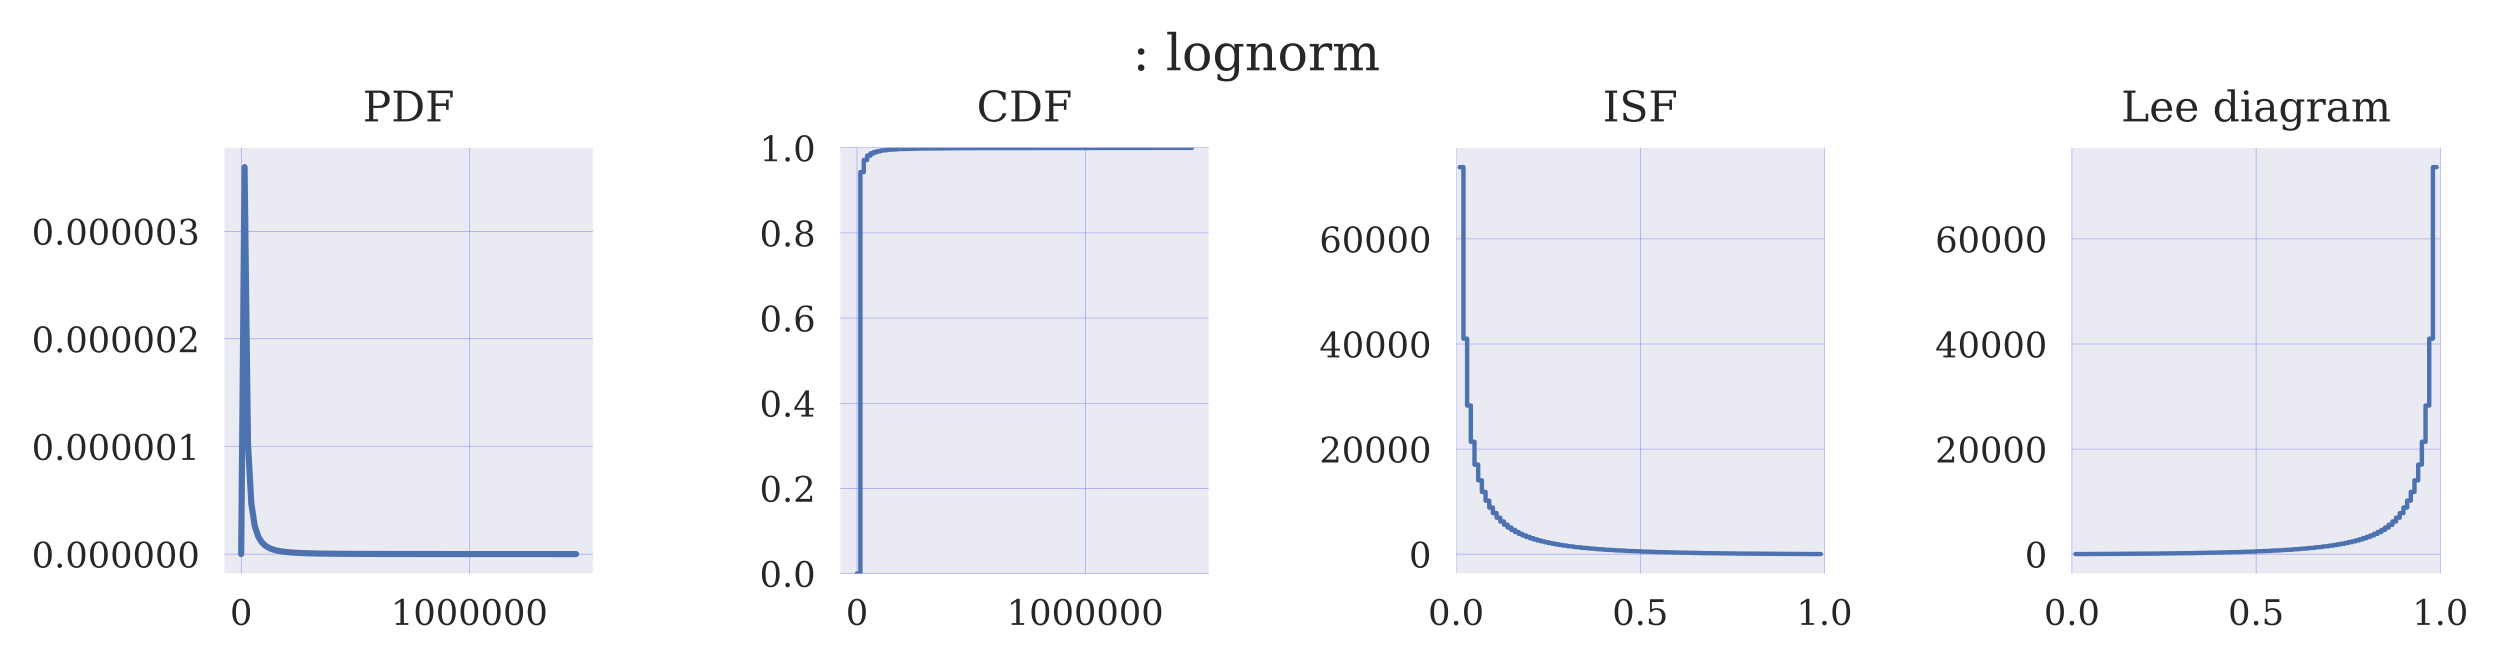 <?xml version="1.0" encoding="utf-8" standalone="no"?>
<!DOCTYPE svg PUBLIC "-//W3C//DTD SVG 1.1//EN"
  "http://www.w3.org/Graphics/SVG/1.1/DTD/svg11.dtd">
<!-- Created with matplotlib (http://matplotlib.org/) -->
<svg height="150.774pt" version="1.1" viewBox="0 0 567.76 150.774" width="567.76pt" xmlns="http://www.w3.org/2000/svg" xmlns:xlink="http://www.w3.org/1999/xlink">
 <defs>
  <style type="text/css">
*{stroke-linecap:butt;stroke-linejoin:round;}
  </style>
 </defs>
 <g id="figure_1">
  <g id="patch_1">
   <path d="M 0 150.774 
L 567.76 150.774 
L 567.76 -0 
L 0 -0 
z
" style="fill:#ffffff;"/>
  </g>
  <g id="axes_1">
   <g id="patch_2">
    <path d="M 50.972 130.232 
L 134.635 130.232 
L 134.635 33.568 
L 50.972 33.568 
z
" style="fill:#eaeaf2;"/>
   </g>
   <g id="matplotlib.axis_1">
    <g id="xtick_1">
     <g id="line2d_1">
      <path clip-path="url(#p271e3c17fa)" d="M 54.775 130.232 
L 54.775 33.568 
" style="fill:none;opacity:0.5;stroke:#0000ff;stroke-linecap:round;stroke-width:0.1;"/>
     </g>
     <g id="line2d_2"/>
     <g id="text_1">
      <!-- 0 -->
      <defs>
       <path d="M 31.781 3.422 
Q 39.266 3.422 42.969 11.625 
Q 46.688 19.828 46.688 36.375 
Q 46.688 52.984 42.969 61.188 
Q 39.266 69.391 31.781 69.391 
Q 24.312 69.391 20.594 61.188 
Q 16.891 52.984 16.891 36.375 
Q 16.891 19.828 20.594 11.625 
Q 24.312 3.422 31.781 3.422 
z
M 31.781 -1.422 
Q 19.922 -1.422 13.25 8.531 
Q 6.594 18.5 6.594 36.375 
Q 6.594 54.297 13.25 64.25 
Q 19.922 74.219 31.781 74.219 
Q 43.703 74.219 50.344 64.25 
Q 56.984 54.297 56.984 36.375 
Q 56.984 18.5 50.344 8.531 
Q 43.703 -1.422 31.781 -1.422 
z
" id="DejaVuSerif-30"/>
      </defs>
      <g style="fill:#262626;" transform="translate(52.23 141.911)scale(0.08 -0.08)">
       <use xlink:href="#DejaVuSerif-30"/>
      </g>
     </g>
    </g>
    <g id="xtick_2">
     <g id="line2d_3">
      <path clip-path="url(#p271e3c17fa)" d="M 106.599 130.232 
L 106.599 33.568 
" style="fill:none;opacity:0.5;stroke:#0000ff;stroke-linecap:round;stroke-width:0.1;"/>
     </g>
     <g id="line2d_4"/>
     <g id="text_2">
      <!-- 1000000 -->
      <defs>
       <path d="M 14.203 0 
L 14.203 5.172 
L 26.906 5.172 
L 26.906 65.828 
L 12.203 56.297 
L 12.203 62.703 
L 29.984 74.219 
L 36.719 74.219 
L 36.719 5.172 
L 49.422 5.172 
L 49.422 0 
z
" id="DejaVuSerif-31"/>
      </defs>
      <g style="fill:#262626;" transform="translate(88.784 141.911)scale(0.08 -0.08)">
       <use xlink:href="#DejaVuSerif-31"/>
       <use x="63.623" xlink:href="#DejaVuSerif-30"/>
       <use x="127.246" xlink:href="#DejaVuSerif-30"/>
       <use x="190.869" xlink:href="#DejaVuSerif-30"/>
       <use x="254.492" xlink:href="#DejaVuSerif-30"/>
       <use x="318.115" xlink:href="#DejaVuSerif-30"/>
       <use x="381.738" xlink:href="#DejaVuSerif-30"/>
      </g>
     </g>
    </g>
   </g>
   <g id="matplotlib.axis_2">
    <g id="ytick_1">
     <g id="line2d_5">
      <path clip-path="url(#p271e3c17fa)" d="M 50.972 125.838 
L 134.635 125.838 
" style="fill:none;opacity:0.5;stroke:#0000ff;stroke-linecap:round;stroke-width:0.1;"/>
     </g>
     <g id="line2d_6"/>
     <g id="text_3">
      <!-- 0.000000 -->
      <defs>
       <path d="M 9.422 5.078 
Q 9.422 7.812 11.281 9.719 
Q 13.141 11.625 15.922 11.625 
Q 18.609 11.625 20.5 9.719 
Q 22.406 7.812 22.406 5.078 
Q 22.406 2.391 20.5 0.484 
Q 18.609 -1.422 15.922 -1.422 
Q 13.141 -1.422 11.281 0.453 
Q 9.422 2.344 9.422 5.078 
z
" id="DejaVuSerif-2e"/>
      </defs>
      <g style="fill:#262626;" transform="translate(7.2 128.878)scale(0.08 -0.08)">
       <use xlink:href="#DejaVuSerif-30"/>
       <use x="63.623" xlink:href="#DejaVuSerif-2e"/>
       <use x="95.41" xlink:href="#DejaVuSerif-30"/>
       <use x="159.033" xlink:href="#DejaVuSerif-30"/>
       <use x="222.656" xlink:href="#DejaVuSerif-30"/>
       <use x="286.279" xlink:href="#DejaVuSerif-30"/>
       <use x="349.902" xlink:href="#DejaVuSerif-30"/>
       <use x="413.525" xlink:href="#DejaVuSerif-30"/>
      </g>
     </g>
    </g>
    <g id="ytick_2">
     <g id="line2d_7">
      <path clip-path="url(#p271e3c17fa)" d="M 50.972 101.396 
L 134.635 101.396 
" style="fill:none;opacity:0.5;stroke:#0000ff;stroke-linecap:round;stroke-width:0.1;"/>
     </g>
     <g id="line2d_8"/>
     <g id="text_4">
      <!-- 0.000001 -->
      <g style="fill:#262626;" transform="translate(7.2 104.435)scale(0.08 -0.08)">
       <use xlink:href="#DejaVuSerif-30"/>
       <use x="63.623" xlink:href="#DejaVuSerif-2e"/>
       <use x="95.41" xlink:href="#DejaVuSerif-30"/>
       <use x="159.033" xlink:href="#DejaVuSerif-30"/>
       <use x="222.656" xlink:href="#DejaVuSerif-30"/>
       <use x="286.279" xlink:href="#DejaVuSerif-30"/>
       <use x="349.902" xlink:href="#DejaVuSerif-30"/>
       <use x="413.525" xlink:href="#DejaVuSerif-31"/>
      </g>
     </g>
    </g>
    <g id="ytick_3">
     <g id="line2d_9">
      <path clip-path="url(#p271e3c17fa)" d="M 50.972 76.954 
L 134.635 76.954 
" style="fill:none;opacity:0.5;stroke:#0000ff;stroke-linecap:round;stroke-width:0.1;"/>
     </g>
     <g id="line2d_10"/>
     <g id="text_5">
      <!-- 0.000002 -->
      <defs>
       <path d="M 12.797 55.516 
L 7.328 55.516 
L 7.328 68.5 
Q 12.547 71.297 17.844 72.75 
Q 23.141 74.219 28.219 74.219 
Q 39.594 74.219 46.188 68.703 
Q 52.781 63.188 52.781 53.719 
Q 52.781 43.016 37.844 28.125 
Q 36.672 27 36.078 26.422 
L 17.672 8.016 
L 48.094 8.016 
L 48.094 17 
L 53.812 17 
L 53.812 0 
L 6.781 0 
L 6.781 5.328 
L 28.906 27.391 
Q 36.234 34.719 39.359 40.844 
Q 42.484 46.969 42.484 53.719 
Q 42.484 61.078 38.641 65.234 
Q 34.812 69.391 28.078 69.391 
Q 21.094 69.391 17.281 65.922 
Q 13.484 62.453 12.797 55.516 
z
" id="DejaVuSerif-32"/>
      </defs>
      <g style="fill:#262626;" transform="translate(7.2 79.993)scale(0.08 -0.08)">
       <use xlink:href="#DejaVuSerif-30"/>
       <use x="63.623" xlink:href="#DejaVuSerif-2e"/>
       <use x="95.41" xlink:href="#DejaVuSerif-30"/>
       <use x="159.033" xlink:href="#DejaVuSerif-30"/>
       <use x="222.656" xlink:href="#DejaVuSerif-30"/>
       <use x="286.279" xlink:href="#DejaVuSerif-30"/>
       <use x="349.902" xlink:href="#DejaVuSerif-30"/>
       <use x="413.525" xlink:href="#DejaVuSerif-32"/>
      </g>
     </g>
    </g>
    <g id="ytick_4">
     <g id="line2d_11">
      <path clip-path="url(#p271e3c17fa)" d="M 50.972 52.512 
L 134.635 52.512 
" style="fill:none;opacity:0.5;stroke:#0000ff;stroke-linecap:round;stroke-width:0.1;"/>
     </g>
     <g id="line2d_12"/>
     <g id="text_6">
      <!-- 0.000003 -->
      <defs>
       <path d="M 9.719 69.828 
Q 15.438 71.969 20.672 73.094 
Q 25.922 74.219 30.516 74.219 
Q 41.219 74.219 47.219 69.594 
Q 53.219 64.984 53.219 56.781 
Q 53.219 50.203 49.062 45.781 
Q 44.922 41.359 37.312 39.797 
Q 46.297 38.531 51.25 33.281 
Q 56.203 28.031 56.203 19.672 
Q 56.203 9.469 49.344 4.016 
Q 42.484 -1.422 29.594 -1.422 
Q 23.875 -1.422 18.422 -0.188 
Q 12.984 1.031 7.625 3.516 
L 7.625 17.672 
L 13.094 17.672 
Q 13.578 10.641 17.828 7.031 
Q 22.078 3.422 29.781 3.422 
Q 37.25 3.422 41.578 7.734 
Q 45.906 12.062 45.906 19.578 
Q 45.906 28.172 41.453 32.594 
Q 37.016 37.016 28.422 37.016 
L 23.781 37.016 
L 23.781 42 
L 26.219 42 
Q 34.766 42 39.031 45.531 
Q 43.312 49.078 43.312 56.203 
Q 43.312 62.594 39.797 65.984 
Q 36.281 69.391 29.688 69.391 
Q 23.094 69.391 19.453 66.266 
Q 15.828 63.141 15.188 56.984 
L 9.719 56.984 
z
" id="DejaVuSerif-33"/>
      </defs>
      <g style="fill:#262626;" transform="translate(7.2 55.551)scale(0.08 -0.08)">
       <use xlink:href="#DejaVuSerif-30"/>
       <use x="63.623" xlink:href="#DejaVuSerif-2e"/>
       <use x="95.41" xlink:href="#DejaVuSerif-30"/>
       <use x="159.033" xlink:href="#DejaVuSerif-30"/>
       <use x="222.656" xlink:href="#DejaVuSerif-30"/>
       <use x="286.279" xlink:href="#DejaVuSerif-30"/>
       <use x="349.902" xlink:href="#DejaVuSerif-30"/>
       <use x="413.525" xlink:href="#DejaVuSerif-33"/>
      </g>
     </g>
    </g>
   </g>
   <g id="line2d_13">
    <path clip-path="url(#p271e3c17fa)" d="M 54.775 125.838 
L 55.544 37.962 
L 56.312 100.787 
L 57.08 114.382 
L 57.848 119.403 
L 58.617 121.774 
L 59.385 123.069 
L 60.153 123.847 
L 60.921 124.348 
L 61.69 124.688 
L 62.458 124.928 
L 63.226 125.104 
L 63.994 125.235 
L 64.763 125.336 
L 65.531 125.414 
L 66.299 125.477 
L 67.067 125.527 
L 67.836 125.569 
L 68.604 125.603 
L 69.372 125.631 
L 70.14 125.655 
L 70.909 125.675 
L 71.677 125.692 
L 72.445 125.707 
L 73.213 125.72 
L 73.982 125.731 
L 74.75 125.741 
L 75.518 125.749 
L 76.286 125.757 
L 77.055 125.764 
L 77.823 125.77 
L 78.591 125.775 
L 79.359 125.78 
L 80.128 125.784 
L 80.896 125.788 
L 81.664 125.791 
L 82.432 125.795 
L 83.2 125.798 
L 83.969 125.8 
L 84.737 125.803 
L 85.505 125.805 
L 86.273 125.807 
L 87.042 125.809 
L 87.81 125.81 
L 88.578 125.812 
L 89.346 125.813 
L 90.115 125.815 
L 90.883 125.816 
L 91.651 125.817 
L 92.419 125.818 
L 93.188 125.819 
L 93.956 125.82 
L 94.724 125.821 
L 95.492 125.822 
L 96.261 125.823 
L 97.029 125.823 
L 97.797 125.824 
L 98.565 125.825 
L 99.334 125.825 
L 100.102 125.826 
L 100.87 125.826 
L 101.638 125.827 
L 102.407 125.827 
L 103.175 125.828 
L 103.943 125.828 
L 104.711 125.829 
L 105.48 125.829 
L 106.248 125.829 
L 107.016 125.83 
L 107.784 125.83 
L 108.553 125.83 
L 109.321 125.831 
L 110.089 125.831 
L 110.857 125.831 
L 111.626 125.831 
L 112.394 125.832 
L 113.162 125.832 
L 113.93 125.832 
L 114.699 125.832 
L 115.467 125.833 
L 116.235 125.833 
L 117.003 125.833 
L 117.772 125.833 
L 118.54 125.833 
L 119.308 125.833 
L 120.076 125.834 
L 120.845 125.834 
L 121.613 125.834 
L 122.381 125.834 
L 123.149 125.834 
L 123.918 125.834 
L 124.686 125.834 
L 125.454 125.834 
L 126.222 125.835 
L 126.991 125.835 
L 127.759 125.835 
L 128.527 125.835 
L 129.295 125.835 
L 130.064 125.835 
L 130.832 125.835 
" style="fill:none;stroke:#4c72b0;stroke-linecap:round;stroke-width:1.4;"/>
   </g>
   <g id="patch_3">
    <path d="M 50.972 130.232 
L 50.972 33.568 
" style="fill:none;"/>
   </g>
   <g id="patch_4">
    <path d="M 134.635 130.232 
L 134.635 33.568 
" style="fill:none;"/>
   </g>
   <g id="patch_5">
    <path d="M 50.972 130.232 
L 134.635 130.232 
" style="fill:none;"/>
   </g>
   <g id="patch_6">
    <path d="M 50.972 33.568 
L 134.635 33.568 
" style="fill:none;"/>
   </g>
   <g id="text_7">
    <!-- PDF -->
    <defs>
     <path d="M 24.703 37.109 
L 37.594 37.109 
Q 44.875 37.109 48.672 41.031 
Q 52.484 44.969 52.484 52.391 
Q 52.484 59.859 48.672 63.766 
Q 44.875 67.672 37.594 67.672 
L 24.703 67.672 
z
M 5.516 0 
L 5.516 5.172 
L 14.797 5.172 
L 14.797 67.672 
L 5.516 67.672 
L 5.516 72.906 
L 39.984 72.906 
Q 50.922 72.906 57.312 67.359 
Q 63.719 61.812 63.719 52.391 
Q 63.719 43.016 57.312 37.453 
Q 50.922 31.891 39.984 31.891 
L 24.703 31.891 
L 24.703 5.172 
L 35.984 5.172 
L 35.984 0 
z
" id="DejaVuSerif-50"/>
     <path d="M 24.703 5.172 
L 33.797 5.172 
Q 48 5.172 55.594 13.281 
Q 63.188 21.391 63.188 36.531 
Q 63.188 51.656 55.609 59.656 
Q 48.047 67.672 33.797 67.672 
L 24.703 67.672 
z
M 5.516 0 
L 5.516 5.172 
L 14.797 5.172 
L 14.797 67.672 
L 5.516 67.672 
L 5.516 72.906 
L 34.516 72.906 
Q 53.375 72.906 63.891 63.281 
Q 74.422 53.656 74.422 36.531 
Q 74.422 19.344 63.875 9.672 
Q 53.328 0 34.516 0 
z
" id="DejaVuSerif-44"/>
     <path d="M 5.516 0 
L 5.516 5.172 
L 14.797 5.172 
L 14.797 67.672 
L 5.516 67.672 
L 5.516 72.906 
L 65.188 72.906 
L 65.188 56.688 
L 59.188 56.688 
L 59.188 66.891 
L 24.703 66.891 
L 24.703 42.484 
L 49.609 42.484 
L 49.609 51.609 
L 55.609 51.609 
L 55.609 27.391 
L 49.609 27.391 
L 49.609 36.531 
L 24.703 36.531 
L 24.703 5.172 
L 36.375 5.172 
L 36.375 0 
z
" id="DejaVuSerif-46"/>
    </defs>
    <g style="fill:#262626;" transform="translate(82.395 27.568)scale(0.096 -0.096)">
     <use xlink:href="#DejaVuSerif-50"/>
     <use x="67.285" xlink:href="#DejaVuSerif-44"/>
     <use x="147.461" xlink:href="#DejaVuSerif-46"/>
    </g>
   </g>
  </g>
  <g id="axes_2">
   <g id="patch_7">
    <path d="M 190.827 130.232 
L 274.489 130.232 
L 274.489 33.568 
L 190.827 33.568 
z
" style="fill:#eaeaf2;"/>
   </g>
   <g id="matplotlib.axis_3">
    <g id="xtick_3">
     <g id="line2d_14">
      <path clip-path="url(#p912b2809c1)" d="M 194.63 130.232 
L 194.63 33.568 
" style="fill:none;opacity:0.5;stroke:#0000ff;stroke-linecap:round;stroke-width:0.1;"/>
     </g>
     <g id="line2d_15"/>
     <g id="text_8">
      <!-- 0 -->
      <g style="fill:#262626;" transform="translate(192.085 141.911)scale(0.08 -0.08)">
       <use xlink:href="#DejaVuSerif-30"/>
      </g>
     </g>
    </g>
    <g id="xtick_4">
     <g id="line2d_16">
      <path clip-path="url(#p912b2809c1)" d="M 246.454 130.232 
L 246.454 33.568 
" style="fill:none;opacity:0.5;stroke:#0000ff;stroke-linecap:round;stroke-width:0.1;"/>
     </g>
     <g id="line2d_17"/>
     <g id="text_9">
      <!-- 1000000 -->
      <g style="fill:#262626;" transform="translate(228.639 141.911)scale(0.08 -0.08)">
       <use xlink:href="#DejaVuSerif-31"/>
       <use x="63.623" xlink:href="#DejaVuSerif-30"/>
       <use x="127.246" xlink:href="#DejaVuSerif-30"/>
       <use x="190.869" xlink:href="#DejaVuSerif-30"/>
       <use x="254.492" xlink:href="#DejaVuSerif-30"/>
       <use x="318.115" xlink:href="#DejaVuSerif-30"/>
       <use x="381.738" xlink:href="#DejaVuSerif-30"/>
      </g>
     </g>
    </g>
   </g>
   <g id="matplotlib.axis_4">
    <g id="ytick_5">
     <g id="line2d_18">
      <path clip-path="url(#p912b2809c1)" d="M 190.827 130.232 
L 274.489 130.232 
" style="fill:none;opacity:0.5;stroke:#0000ff;stroke-linecap:round;stroke-width:0.1;"/>
     </g>
     <g id="line2d_19"/>
     <g id="text_10">
      <!-- 0.0 -->
      <g style="fill:#262626;" transform="translate(172.505 133.271)scale(0.08 -0.08)">
       <use xlink:href="#DejaVuSerif-30"/>
       <use x="63.623" xlink:href="#DejaVuSerif-2e"/>
       <use x="95.41" xlink:href="#DejaVuSerif-30"/>
      </g>
     </g>
    </g>
    <g id="ytick_6">
     <g id="line2d_20">
      <path clip-path="url(#p912b2809c1)" d="M 190.827 110.899 
L 274.489 110.899 
" style="fill:none;opacity:0.5;stroke:#0000ff;stroke-linecap:round;stroke-width:0.1;"/>
     </g>
     <g id="line2d_21"/>
     <g id="text_11">
      <!-- 0.2 -->
      <g style="fill:#262626;" transform="translate(172.505 113.939)scale(0.08 -0.08)">
       <use xlink:href="#DejaVuSerif-30"/>
       <use x="63.623" xlink:href="#DejaVuSerif-2e"/>
       <use x="95.41" xlink:href="#DejaVuSerif-32"/>
      </g>
     </g>
    </g>
    <g id="ytick_7">
     <g id="line2d_22">
      <path clip-path="url(#p912b2809c1)" d="M 190.827 91.566 
L 274.489 91.566 
" style="fill:none;opacity:0.5;stroke:#0000ff;stroke-linecap:round;stroke-width:0.1;"/>
     </g>
     <g id="line2d_23"/>
     <g id="text_12">
      <!-- 0.4 -->
      <defs>
       <path d="M 34.906 24.703 
L 34.906 63.484 
L 10.016 24.703 
z
M 56.391 0 
L 23.188 0 
L 23.188 5.172 
L 34.906 5.172 
L 34.906 19.484 
L 3.078 19.484 
L 3.078 24.812 
L 35.016 74.219 
L 44.672 74.219 
L 44.672 24.703 
L 58.594 24.703 
L 58.594 19.484 
L 44.672 19.484 
L 44.672 5.172 
L 56.391 5.172 
z
" id="DejaVuSerif-34"/>
      </defs>
      <g style="fill:#262626;" transform="translate(172.505 94.606)scale(0.08 -0.08)">
       <use xlink:href="#DejaVuSerif-30"/>
       <use x="63.623" xlink:href="#DejaVuSerif-2e"/>
       <use x="95.41" xlink:href="#DejaVuSerif-34"/>
      </g>
     </g>
    </g>
    <g id="ytick_8">
     <g id="line2d_24">
      <path clip-path="url(#p912b2809c1)" d="M 190.827 72.234 
L 274.489 72.234 
" style="fill:none;opacity:0.5;stroke:#0000ff;stroke-linecap:round;stroke-width:0.1;"/>
     </g>
     <g id="line2d_25"/>
     <g id="text_13">
      <!-- 0.6 -->
      <defs>
       <path d="M 32.719 3.422 
Q 39.594 3.422 43.297 8.469 
Q 47.016 13.531 47.016 23 
Q 47.016 32.469 43.297 37.516 
Q 39.594 42.578 32.719 42.578 
Q 25.734 42.578 22.062 37.688 
Q 18.406 32.812 18.406 23.578 
Q 18.406 13.875 22.109 8.641 
Q 25.828 3.422 32.719 3.422 
z
M 16.797 40.141 
Q 20.125 43.797 24.312 45.594 
Q 28.516 47.406 33.797 47.406 
Q 44.672 47.406 51 40.859 
Q 57.328 34.328 57.328 23 
Q 57.328 11.922 50.516 5.25 
Q 43.703 -1.422 32.328 -1.422 
Q 19.969 -1.422 13.328 7.781 
Q 6.688 17 6.688 34.078 
Q 6.688 53.219 14.547 63.719 
Q 22.406 74.219 36.719 74.219 
Q 40.578 74.219 44.828 73.484 
Q 49.078 72.75 53.516 71.297 
L 53.516 59.281 
L 48 59.281 
Q 47.406 64.203 44.234 66.797 
Q 41.062 69.391 35.688 69.391 
Q 26.219 69.391 21.578 62.203 
Q 16.938 55.031 16.797 40.141 
z
" id="DejaVuSerif-36"/>
      </defs>
      <g style="fill:#262626;" transform="translate(172.505 75.273)scale(0.08 -0.08)">
       <use xlink:href="#DejaVuSerif-30"/>
       <use x="63.623" xlink:href="#DejaVuSerif-2e"/>
       <use x="95.41" xlink:href="#DejaVuSerif-36"/>
      </g>
     </g>
    </g>
    <g id="ytick_9">
     <g id="line2d_26">
      <path clip-path="url(#p912b2809c1)" d="M 190.827 52.901 
L 274.489 52.901 
" style="fill:none;opacity:0.5;stroke:#0000ff;stroke-linecap:round;stroke-width:0.1;"/>
     </g>
     <g id="line2d_27"/>
     <g id="text_14">
      <!-- 0.8 -->
      <defs>
       <path d="M 46.578 19.922 
Q 46.578 27.734 42.688 32.047 
Q 38.812 36.375 31.781 36.375 
Q 24.75 36.375 20.875 32.047 
Q 17 27.734 17 19.922 
Q 17 12.062 20.875 7.734 
Q 24.75 3.422 31.781 3.422 
Q 38.812 3.422 42.688 7.734 
Q 46.578 12.062 46.578 19.922 
z
M 44.578 55.328 
Q 44.578 61.969 41.203 65.672 
Q 37.844 69.391 31.781 69.391 
Q 25.781 69.391 22.391 65.672 
Q 19 61.969 19 55.328 
Q 19 48.641 22.391 44.922 
Q 25.781 41.219 31.781 41.219 
Q 37.844 41.219 41.203 44.922 
Q 44.578 48.641 44.578 55.328 
z
M 39.312 38.812 
Q 47.609 37.703 52.25 32.688 
Q 56.891 27.688 56.891 19.922 
Q 56.891 9.672 50.391 4.125 
Q 43.891 -1.422 31.781 -1.422 
Q 19.734 -1.422 13.203 4.125 
Q 6.688 9.672 6.688 19.922 
Q 6.688 27.688 11.328 32.688 
Q 15.969 37.703 24.312 38.812 
Q 16.938 40.141 13 44.406 
Q 9.078 48.688 9.078 55.328 
Q 9.078 64.109 15.125 69.156 
Q 21.188 74.219 31.781 74.219 
Q 42.391 74.219 48.438 69.156 
Q 54.5 64.109 54.5 55.328 
Q 54.5 48.688 50.562 44.406 
Q 46.625 40.141 39.312 38.812 
z
" id="DejaVuSerif-38"/>
      </defs>
      <g style="fill:#262626;" transform="translate(172.505 55.94)scale(0.08 -0.08)">
       <use xlink:href="#DejaVuSerif-30"/>
       <use x="63.623" xlink:href="#DejaVuSerif-2e"/>
       <use x="95.41" xlink:href="#DejaVuSerif-38"/>
      </g>
     </g>
    </g>
    <g id="ytick_10">
     <g id="line2d_28">
      <path clip-path="url(#p912b2809c1)" d="M 190.827 33.568 
L 274.489 33.568 
" style="fill:none;opacity:0.5;stroke:#0000ff;stroke-linecap:round;stroke-width:0.1;"/>
     </g>
     <g id="line2d_29"/>
     <g id="text_15">
      <!-- 1.0 -->
      <g style="fill:#262626;" transform="translate(172.505 36.607)scale(0.08 -0.08)">
       <use xlink:href="#DejaVuSerif-31"/>
       <use x="63.623" xlink:href="#DejaVuSerif-2e"/>
       <use x="95.41" xlink:href="#DejaVuSerif-30"/>
      </g>
     </g>
    </g>
   </g>
   <g id="line2d_30">
    <path clip-path="url(#p912b2809c1)" d="M 194.63 130.232 
L 195.398 130.232 
L 195.398 39.083 
L 196.167 39.083 
L 196.167 36.327 
L 196.935 36.327 
L 196.935 35.332 
L 197.703 35.332 
L 197.703 34.827 
L 198.471 34.827 
L 198.471 34.527 
L 199.24 34.527 
L 199.24 34.33 
L 200.008 34.33 
L 200.008 34.193 
L 201.544 34.092 
L 201.544 34.015 
L 203.849 33.907 
L 203.849 33.868 
L 207.69 33.766 
L 207.69 33.749 
L 219.214 33.64 
L 219.214 33.636 
L 270.687 33.578 
L 270.687 33.578 
" style="fill:none;stroke:#4c72b0;stroke-linecap:round;"/>
   </g>
   <g id="patch_8">
    <path d="M 190.827 130.232 
L 190.827 33.568 
" style="fill:none;"/>
   </g>
   <g id="patch_9">
    <path d="M 274.489 130.232 
L 274.489 33.568 
" style="fill:none;"/>
   </g>
   <g id="patch_10">
    <path d="M 190.827 130.232 
L 274.489 130.232 
" style="fill:none;"/>
   </g>
   <g id="patch_11">
    <path d="M 190.827 33.568 
L 274.489 33.568 
" style="fill:none;"/>
   </g>
   <g id="text_16">
    <!-- CDF -->
    <defs>
     <path d="M 70.516 19.281 
Q 67.281 9.078 59.688 3.828 
Q 52.094 -1.422 40.484 -1.422 
Q 33.344 -1.422 27.234 1.016 
Q 21.141 3.469 16.406 8.203 
Q 10.938 13.672 8.266 20.625 
Q 5.609 27.594 5.609 36.375 
Q 5.609 53.375 15.422 63.797 
Q 25.25 74.219 41.312 74.219 
Q 47.266 74.219 54 72.656 
Q 60.75 71.094 68.5 67.922 
L 68.5 51.125 
L 62.984 51.125 
Q 61.188 60.297 55.734 64.641 
Q 50.297 69 40.484 69 
Q 28.812 69 22.797 60.719 
Q 16.797 52.438 16.797 36.375 
Q 16.797 20.359 22.797 12.078 
Q 28.812 3.812 40.484 3.812 
Q 48.641 3.812 53.906 7.688 
Q 59.188 11.578 61.531 19.281 
z
" id="DejaVuSerif-43"/>
    </defs>
    <g style="fill:#262626;" transform="translate(221.807 27.568)scale(0.096 -0.096)">
     <use xlink:href="#DejaVuSerif-43"/>
     <use x="76.514" xlink:href="#DejaVuSerif-44"/>
     <use x="156.689" xlink:href="#DejaVuSerif-46"/>
    </g>
   </g>
  </g>
  <g id="axes_3">
   <g id="patch_12">
    <path d="M 330.682 130.232 
L 414.344 130.232 
L 414.344 33.568 
L 330.682 33.568 
z
" style="fill:#eaeaf2;"/>
   </g>
   <g id="matplotlib.axis_5">
    <g id="xtick_5">
     <g id="line2d_31">
      <path clip-path="url(#p5755b22138)" d="M 330.682 130.232 
L 330.682 33.568 
" style="fill:none;opacity:0.5;stroke:#0000ff;stroke-linecap:round;stroke-width:0.1;"/>
     </g>
     <g id="line2d_32"/>
     <g id="text_17">
      <!-- 0.0 -->
      <g style="fill:#262626;" transform="translate(324.321 141.911)scale(0.08 -0.08)">
       <use xlink:href="#DejaVuSerif-30"/>
       <use x="63.623" xlink:href="#DejaVuSerif-2e"/>
       <use x="95.41" xlink:href="#DejaVuSerif-30"/>
      </g>
     </g>
    </g>
    <g id="xtick_6">
     <g id="line2d_33">
      <path clip-path="url(#p5755b22138)" d="M 372.513 130.232 
L 372.513 33.568 
" style="fill:none;opacity:0.5;stroke:#0000ff;stroke-linecap:round;stroke-width:0.1;"/>
     </g>
     <g id="line2d_34"/>
     <g id="text_18">
      <!-- 0.5 -->
      <defs>
       <path d="M 50.297 72.906 
L 50.297 64.891 
L 16.891 64.891 
L 16.891 44 
Q 19.438 45.75 22.828 46.625 
Q 26.219 47.516 30.422 47.516 
Q 42.234 47.516 49.062 40.969 
Q 55.906 34.422 55.906 23.094 
Q 55.906 11.531 49 5.047 
Q 42.094 -1.422 29.594 -1.422 
Q 24.562 -1.422 19.281 -0.188 
Q 14.016 1.031 8.5 3.516 
L 8.5 17.672 
L 14.016 17.672 
Q 14.453 10.75 18.422 7.078 
Q 22.406 3.422 29.594 3.422 
Q 37.312 3.422 41.453 8.5 
Q 45.609 13.578 45.609 23.094 
Q 45.609 32.562 41.484 37.609 
Q 37.359 42.672 29.594 42.672 
Q 25.203 42.672 21.844 41.109 
Q 18.5 39.547 15.922 36.281 
L 11.719 36.281 
L 11.719 72.906 
z
" id="DejaVuSerif-35"/>
      </defs>
      <g style="fill:#262626;" transform="translate(366.152 141.911)scale(0.08 -0.08)">
       <use xlink:href="#DejaVuSerif-30"/>
       <use x="63.623" xlink:href="#DejaVuSerif-2e"/>
       <use x="95.41" xlink:href="#DejaVuSerif-35"/>
      </g>
     </g>
    </g>
    <g id="xtick_7">
     <g id="line2d_35">
      <path clip-path="url(#p5755b22138)" d="M 414.344 130.232 
L 414.344 33.568 
" style="fill:none;opacity:0.5;stroke:#0000ff;stroke-linecap:round;stroke-width:0.1;"/>
     </g>
     <g id="line2d_36"/>
     <g id="text_19">
      <!-- 1.0 -->
      <g style="fill:#262626;" transform="translate(407.983 141.911)scale(0.08 -0.08)">
       <use xlink:href="#DejaVuSerif-31"/>
       <use x="63.623" xlink:href="#DejaVuSerif-2e"/>
       <use x="95.41" xlink:href="#DejaVuSerif-30"/>
      </g>
     </g>
    </g>
   </g>
   <g id="matplotlib.axis_6">
    <g id="ytick_11">
     <g id="line2d_37">
      <path clip-path="url(#p5755b22138)" d="M 330.682 125.842 
L 414.344 125.842 
" style="fill:none;opacity:0.5;stroke:#0000ff;stroke-linecap:round;stroke-width:0.1;"/>
     </g>
     <g id="line2d_38"/>
     <g id="text_20">
      <!-- 0 -->
      <g style="fill:#262626;" transform="translate(319.992 128.882)scale(0.08 -0.08)">
       <use xlink:href="#DejaVuSerif-30"/>
      </g>
     </g>
    </g>
    <g id="ytick_12">
     <g id="line2d_39">
      <path clip-path="url(#p5755b22138)" d="M 330.682 101.983 
L 414.344 101.983 
" style="fill:none;opacity:0.5;stroke:#0000ff;stroke-linecap:round;stroke-width:0.1;"/>
     </g>
     <g id="line2d_40"/>
     <g id="text_21">
      <!-- 20000 -->
      <g style="fill:#262626;" transform="translate(299.632 105.022)scale(0.08 -0.08)">
       <use xlink:href="#DejaVuSerif-32"/>
       <use x="63.623" xlink:href="#DejaVuSerif-30"/>
       <use x="127.246" xlink:href="#DejaVuSerif-30"/>
       <use x="190.869" xlink:href="#DejaVuSerif-30"/>
       <use x="254.492" xlink:href="#DejaVuSerif-30"/>
      </g>
     </g>
    </g>
    <g id="ytick_13">
     <g id="line2d_41">
      <path clip-path="url(#p5755b22138)" d="M 330.682 78.123 
L 414.344 78.123 
" style="fill:none;opacity:0.5;stroke:#0000ff;stroke-linecap:round;stroke-width:0.1;"/>
     </g>
     <g id="line2d_42"/>
     <g id="text_22">
      <!-- 40000 -->
      <g style="fill:#262626;" transform="translate(299.632 81.163)scale(0.08 -0.08)">
       <use xlink:href="#DejaVuSerif-34"/>
       <use x="63.623" xlink:href="#DejaVuSerif-30"/>
       <use x="127.246" xlink:href="#DejaVuSerif-30"/>
       <use x="190.869" xlink:href="#DejaVuSerif-30"/>
       <use x="254.492" xlink:href="#DejaVuSerif-30"/>
      </g>
     </g>
    </g>
    <g id="ytick_14">
     <g id="line2d_43">
      <path clip-path="url(#p5755b22138)" d="M 330.682 54.264 
L 414.344 54.264 
" style="fill:none;opacity:0.5;stroke:#0000ff;stroke-linecap:round;stroke-width:0.1;"/>
     </g>
     <g id="line2d_44"/>
     <g id="text_23">
      <!-- 60000 -->
      <g style="fill:#262626;" transform="translate(299.632 57.303)scale(0.08 -0.08)">
       <use xlink:href="#DejaVuSerif-36"/>
       <use x="63.623" xlink:href="#DejaVuSerif-30"/>
       <use x="127.246" xlink:href="#DejaVuSerif-30"/>
       <use x="190.869" xlink:href="#DejaVuSerif-30"/>
       <use x="254.492" xlink:href="#DejaVuSerif-30"/>
      </g>
     </g>
    </g>
   </g>
   <g id="line2d_45">
    <path clip-path="url(#p5755b22138)" d="M 331.519 37.962 
L 332.355 37.962 
L 332.355 76.914 
L 333.192 76.914 
L 333.192 92.098 
L 334.029 92.098 
L 334.029 100.327 
L 334.865 100.327 
L 334.865 105.516 
L 335.702 105.516 
L 335.702 109.092 
L 336.538 109.092 
L 336.538 111.706 
L 337.375 111.706 
L 337.375 113.698 
L 338.212 113.698 
L 338.212 115.266 
L 339.048 115.266 
L 339.048 116.529 
L 339.885 116.529 
L 339.885 117.567 
L 340.722 117.567 
L 340.722 118.434 
L 341.558 118.434 
L 341.558 119.169 
L 342.395 119.169 
L 342.395 119.798 
L 343.231 119.798 
L 343.231 120.341 
L 344.068 120.341 
L 344.068 120.816 
L 344.905 120.816 
L 344.905 121.233 
L 345.741 121.233 
L 345.741 121.601 
L 346.578 121.601 
L 346.578 121.929 
L 347.414 121.929 
L 347.414 122.223 
L 348.251 122.223 
L 348.251 122.486 
L 349.088 122.486 
L 349.088 122.724 
L 349.924 122.724 
L 349.924 122.94 
L 350.761 122.94 
L 350.761 123.136 
L 351.598 123.136 
L 351.598 123.314 
L 352.434 123.314 
L 352.434 123.478 
L 353.271 123.478 
L 353.271 123.628 
L 354.107 123.628 
L 354.107 123.766 
L 354.944 123.766 
L 354.944 123.894 
L 355.781 123.894 
L 355.781 124.011 
L 357.454 124.12 
L 357.454 124.221 
L 359.127 124.315 
L 359.127 124.403 
L 360.8 124.484 
L 360.8 124.56 
L 362.474 124.631 
L 362.474 124.698 
L 364.147 124.761 
L 364.147 124.819 
L 366.657 124.926 
L 366.657 124.975 
L 369.167 125.065 
L 369.167 125.106 
L 372.513 125.216 
L 372.513 125.249 
L 375.86 125.337 
L 375.86 125.364 
L 380.043 125.458 
L 380.043 125.478 
L 385.899 125.583 
L 385.899 125.598 
L 394.265 125.703 
L 394.265 125.712 
L 410.161 125.821 
L 410.161 125.825 
L 413.508 125.835 
L 413.508 125.838 
" style="fill:none;stroke:#4c72b0;stroke-linecap:round;"/>
   </g>
   <g id="patch_13">
    <path d="M 330.682 130.232 
L 330.682 33.568 
" style="fill:none;"/>
   </g>
   <g id="patch_14">
    <path d="M 414.344 130.232 
L 414.344 33.568 
" style="fill:none;"/>
   </g>
   <g id="patch_15">
    <path d="M 330.682 130.232 
L 414.344 130.232 
" style="fill:none;"/>
   </g>
   <g id="patch_16">
    <path d="M 330.682 33.568 
L 414.344 33.568 
" style="fill:none;"/>
   </g>
   <g id="text_24">
    <!-- ISF -->
    <defs>
     <path d="M 24.703 5.172 
L 33.984 5.172 
L 33.984 0 
L 5.516 0 
L 5.516 5.172 
L 14.797 5.172 
L 14.797 67.672 
L 5.516 67.672 
L 5.516 72.906 
L 33.984 72.906 
L 33.984 67.672 
L 24.703 67.672 
z
" id="DejaVuSerif-49"/>
     <path d="M 9.281 3.516 
L 9.281 20.125 
L 14.891 20.062 
Q 15.141 11.766 19.703 7.781 
Q 24.266 3.812 33.594 3.812 
Q 42.281 3.812 46.844 7.25 
Q 51.422 10.688 51.422 17.281 
Q 51.422 22.562 48.656 25.391 
Q 45.906 28.219 37.016 30.906 
L 27.391 33.797 
Q 16.938 36.969 12.672 41.703 
Q 8.406 46.438 8.406 54.688 
Q 8.406 63.969 14.984 69.094 
Q 21.578 74.219 33.5 74.219 
Q 38.578 74.219 44.625 73.109 
Q 50.688 72.016 57.516 69.922 
L 57.516 54.391 
L 52 54.391 
Q 51.172 62.109 46.844 65.547 
Q 42.531 69 33.688 69 
Q 25.984 69 21.953 65.844 
Q 17.922 62.703 17.922 56.688 
Q 17.922 51.469 20.938 48.484 
Q 23.969 45.516 33.797 42.578 
L 42.828 39.891 
Q 52.734 36.922 56.953 32.297 
Q 61.188 27.688 61.188 19.922 
Q 61.188 9.328 54.391 3.953 
Q 47.609 -1.422 34.188 -1.422 
Q 28.172 -1.422 21.938 -0.188 
Q 15.719 1.031 9.281 3.516 
z
" id="DejaVuSerif-53"/>
    </defs>
    <g style="fill:#262626;" transform="translate(363.998 27.568)scale(0.096 -0.096)">
     <use xlink:href="#DejaVuSerif-49"/>
     <use x="39.502" xlink:href="#DejaVuSerif-53"/>
     <use x="108.008" xlink:href="#DejaVuSerif-46"/>
    </g>
   </g>
  </g>
  <g id="axes_4">
   <g id="patch_17">
    <path d="M 470.537 130.232 
L 554.199 130.232 
L 554.199 33.568 
L 470.537 33.568 
z
" style="fill:#eaeaf2;"/>
   </g>
   <g id="matplotlib.axis_7">
    <g id="xtick_8">
     <g id="line2d_46">
      <path clip-path="url(#pa155580846)" d="M 470.537 130.232 
L 470.537 33.568 
" style="fill:none;opacity:0.5;stroke:#0000ff;stroke-linecap:round;stroke-width:0.1;"/>
     </g>
     <g id="line2d_47"/>
     <g id="text_25">
      <!-- 0.0 -->
      <g style="fill:#262626;" transform="translate(464.176 141.911)scale(0.08 -0.08)">
       <use xlink:href="#DejaVuSerif-30"/>
       <use x="63.623" xlink:href="#DejaVuSerif-2e"/>
       <use x="95.41" xlink:href="#DejaVuSerif-30"/>
      </g>
     </g>
    </g>
    <g id="xtick_9">
     <g id="line2d_48">
      <path clip-path="url(#pa155580846)" d="M 512.368 130.232 
L 512.368 33.568 
" style="fill:none;opacity:0.5;stroke:#0000ff;stroke-linecap:round;stroke-width:0.1;"/>
     </g>
     <g id="line2d_49"/>
     <g id="text_26">
      <!-- 0.5 -->
      <g style="fill:#262626;" transform="translate(506.007 141.911)scale(0.08 -0.08)">
       <use xlink:href="#DejaVuSerif-30"/>
       <use x="63.623" xlink:href="#DejaVuSerif-2e"/>
       <use x="95.41" xlink:href="#DejaVuSerif-35"/>
      </g>
     </g>
    </g>
    <g id="xtick_10">
     <g id="line2d_50">
      <path clip-path="url(#pa155580846)" d="M 554.199 130.232 
L 554.199 33.568 
" style="fill:none;opacity:0.5;stroke:#0000ff;stroke-linecap:round;stroke-width:0.1;"/>
     </g>
     <g id="line2d_51"/>
     <g id="text_27">
      <!-- 1.0 -->
      <g style="fill:#262626;" transform="translate(547.838 141.911)scale(0.08 -0.08)">
       <use xlink:href="#DejaVuSerif-31"/>
       <use x="63.623" xlink:href="#DejaVuSerif-2e"/>
       <use x="95.41" xlink:href="#DejaVuSerif-30"/>
      </g>
     </g>
    </g>
   </g>
   <g id="matplotlib.axis_8">
    <g id="ytick_15">
     <g id="line2d_52">
      <path clip-path="url(#pa155580846)" d="M 470.537 125.842 
L 554.199 125.842 
" style="fill:none;opacity:0.5;stroke:#0000ff;stroke-linecap:round;stroke-width:0.1;"/>
     </g>
     <g id="line2d_53"/>
     <g id="text_28">
      <!-- 0 -->
      <g style="fill:#262626;" transform="translate(459.847 128.882)scale(0.08 -0.08)">
       <use xlink:href="#DejaVuSerif-30"/>
      </g>
     </g>
    </g>
    <g id="ytick_16">
     <g id="line2d_54">
      <path clip-path="url(#pa155580846)" d="M 470.537 101.983 
L 554.199 101.983 
" style="fill:none;opacity:0.5;stroke:#0000ff;stroke-linecap:round;stroke-width:0.1;"/>
     </g>
     <g id="line2d_55"/>
     <g id="text_29">
      <!-- 20000 -->
      <g style="fill:#262626;" transform="translate(439.487 105.022)scale(0.08 -0.08)">
       <use xlink:href="#DejaVuSerif-32"/>
       <use x="63.623" xlink:href="#DejaVuSerif-30"/>
       <use x="127.246" xlink:href="#DejaVuSerif-30"/>
       <use x="190.869" xlink:href="#DejaVuSerif-30"/>
       <use x="254.492" xlink:href="#DejaVuSerif-30"/>
      </g>
     </g>
    </g>
    <g id="ytick_17">
     <g id="line2d_56">
      <path clip-path="url(#pa155580846)" d="M 470.537 78.123 
L 554.199 78.123 
" style="fill:none;opacity:0.5;stroke:#0000ff;stroke-linecap:round;stroke-width:0.1;"/>
     </g>
     <g id="line2d_57"/>
     <g id="text_30">
      <!-- 40000 -->
      <g style="fill:#262626;" transform="translate(439.487 81.163)scale(0.08 -0.08)">
       <use xlink:href="#DejaVuSerif-34"/>
       <use x="63.623" xlink:href="#DejaVuSerif-30"/>
       <use x="127.246" xlink:href="#DejaVuSerif-30"/>
       <use x="190.869" xlink:href="#DejaVuSerif-30"/>
       <use x="254.492" xlink:href="#DejaVuSerif-30"/>
      </g>
     </g>
    </g>
    <g id="ytick_18">
     <g id="line2d_58">
      <path clip-path="url(#pa155580846)" d="M 470.537 54.264 
L 554.199 54.264 
" style="fill:none;opacity:0.5;stroke:#0000ff;stroke-linecap:round;stroke-width:0.1;"/>
     </g>
     <g id="line2d_59"/>
     <g id="text_31">
      <!-- 60000 -->
      <g style="fill:#262626;" transform="translate(439.487 57.303)scale(0.08 -0.08)">
       <use xlink:href="#DejaVuSerif-36"/>
       <use x="63.623" xlink:href="#DejaVuSerif-30"/>
       <use x="127.246" xlink:href="#DejaVuSerif-30"/>
       <use x="190.869" xlink:href="#DejaVuSerif-30"/>
       <use x="254.492" xlink:href="#DejaVuSerif-30"/>
      </g>
     </g>
    </g>
   </g>
   <g id="line2d_60">
    <path clip-path="url(#pa155580846)" d="M 553.362 37.962 
L 552.526 37.962 
L 552.526 76.914 
L 551.689 76.914 
L 551.689 92.098 
L 550.853 92.098 
L 550.853 100.327 
L 550.016 100.327 
L 550.016 105.516 
L 549.179 105.516 
L 549.179 109.092 
L 548.343 109.092 
L 548.343 111.706 
L 547.506 111.706 
L 547.506 113.698 
L 546.669 113.698 
L 546.669 115.266 
L 545.833 115.266 
L 545.833 116.529 
L 544.996 116.529 
L 544.996 117.567 
L 544.16 117.567 
L 544.16 118.434 
L 543.323 118.434 
L 543.323 119.169 
L 542.486 119.169 
L 542.486 119.798 
L 541.65 119.798 
L 541.65 120.341 
L 540.813 120.341 
L 540.813 120.816 
L 539.976 120.816 
L 539.976 121.233 
L 539.14 121.233 
L 539.14 121.601 
L 538.303 121.601 
L 538.303 121.929 
L 537.467 121.929 
L 537.467 122.223 
L 536.63 122.223 
L 536.63 122.486 
L 535.793 122.486 
L 535.793 122.724 
L 534.957 122.724 
L 534.957 122.94 
L 534.12 122.94 
L 534.12 123.136 
L 533.283 123.136 
L 533.283 123.314 
L 532.447 123.314 
L 532.447 123.478 
L 531.61 123.478 
L 531.61 123.628 
L 530.774 123.628 
L 530.774 123.766 
L 529.937 123.766 
L 529.937 123.894 
L 529.1 123.894 
L 529.1 124.011 
L 527.427 124.12 
L 527.427 124.221 
L 525.754 124.315 
L 525.754 124.403 
L 524.081 124.484 
L 524.081 124.56 
L 522.407 124.631 
L 522.407 124.698 
L 520.734 124.761 
L 520.734 124.819 
L 518.224 124.926 
L 518.224 124.975 
L 515.714 125.065 
L 515.714 125.106 
L 512.368 125.216 
L 512.368 125.249 
L 509.021 125.337 
L 509.021 125.364 
L 504.838 125.458 
L 504.838 125.478 
L 498.982 125.583 
L 498.982 125.598 
L 490.616 125.703 
L 490.616 125.712 
L 474.72 125.821 
L 474.72 125.825 
L 471.373 125.835 
L 471.373 125.838 
" style="fill:none;stroke:#4c72b0;stroke-linecap:round;"/>
   </g>
   <g id="patch_18">
    <path d="M 470.537 130.232 
L 470.537 33.568 
" style="fill:none;"/>
   </g>
   <g id="patch_19">
    <path d="M 554.199 130.232 
L 554.199 33.568 
" style="fill:none;"/>
   </g>
   <g id="patch_20">
    <path d="M 470.537 130.232 
L 554.199 130.232 
" style="fill:none;"/>
   </g>
   <g id="patch_21">
    <path d="M 470.537 33.568 
L 554.199 33.568 
" style="fill:none;"/>
   </g>
   <g id="text_32">
    <!-- Lee diagram -->
    <defs>
     <path d="M 5.516 0 
L 5.516 5.172 
L 14.797 5.172 
L 14.797 67.672 
L 5.516 67.672 
L 5.516 72.906 
L 33.984 72.906 
L 33.984 67.672 
L 24.703 67.672 
L 24.703 6 
L 58.016 6 
L 58.016 18.219 
L 64.016 18.219 
L 64.016 0 
z
" id="DejaVuSerif-4c"/>
     <path d="M 54.203 25 
L 15.484 25 
L 15.484 24.609 
Q 15.484 14.109 19.438 8.766 
Q 23.391 3.422 31.109 3.422 
Q 37.016 3.422 40.797 6.516 
Q 44.578 9.625 46.094 15.719 
L 53.328 15.719 
Q 51.172 7.172 45.375 2.875 
Q 39.594 -1.422 30.172 -1.422 
Q 18.797 -1.422 11.891 6.078 
Q 4.984 13.578 4.984 25.984 
Q 4.984 38.281 11.766 45.797 
Q 18.562 53.328 29.594 53.328 
Q 41.359 53.328 47.656 46.062 
Q 53.953 38.812 54.203 25 
z
M 43.609 30.172 
Q 43.312 39.266 39.766 43.875 
Q 36.234 48.484 29.594 48.484 
Q 23.391 48.484 19.828 43.844 
Q 16.266 39.203 15.484 30.172 
z
" id="DejaVuSerif-65"/>
     <path id="DejaVuSerif-20"/>
     <path d="M 52.484 5.172 
L 61.078 5.172 
L 61.078 0 
L 43.5 0 
L 43.5 8.109 
Q 40.875 3.219 36.797 0.891 
Q 32.719 -1.422 26.703 -1.422 
Q 17.141 -1.422 11.062 6.172 
Q 4.984 13.766 4.984 25.984 
Q 4.984 38.188 11.031 45.75 
Q 17.094 53.328 26.703 53.328 
Q 32.719 53.328 36.797 51 
Q 40.875 48.688 43.5 43.797 
L 43.5 70.797 
L 35.016 70.797 
L 35.016 75.984 
L 52.484 75.984 
z
M 43.5 23.391 
L 43.5 28.516 
Q 43.5 37.844 39.906 42.766 
Q 36.328 47.703 29.5 47.703 
Q 22.562 47.703 19.016 42.234 
Q 15.484 36.766 15.484 25.984 
Q 15.484 15.234 19.016 9.719 
Q 22.562 4.203 29.5 4.203 
Q 36.328 4.203 39.906 9.109 
Q 43.5 14.016 43.5 23.391 
z
" id="DejaVuSerif-64"/>
     <path d="M 9.719 68.016 
Q 9.719 70.266 11.344 71.922 
Q 12.984 73.578 15.281 73.578 
Q 17.531 73.578 19.156 71.922 
Q 20.797 70.266 20.797 68.016 
Q 20.797 65.719 19.188 64.109 
Q 17.578 62.5 15.281 62.5 
Q 12.984 62.5 11.344 64.109 
Q 9.719 65.719 9.719 68.016 
z
M 21.188 5.172 
L 29.688 5.172 
L 29.688 0 
L 3.609 0 
L 3.609 5.172 
L 12.203 5.172 
L 12.203 46.688 
L 3.609 46.688 
L 3.609 51.906 
L 21.188 51.906 
z
" id="DejaVuSerif-69"/>
     <path d="M 39.797 16.312 
L 39.797 27.297 
L 28.219 27.297 
Q 21.531 27.297 18.25 24.406 
Q 14.984 21.531 14.984 15.578 
Q 14.984 10.156 18.297 6.984 
Q 21.625 3.812 27.297 3.812 
Q 32.906 3.812 36.344 7.281 
Q 39.797 10.75 39.797 16.312 
z
M 48.781 32.422 
L 48.781 5.172 
L 56.781 5.172 
L 56.781 0 
L 39.797 0 
L 39.797 5.609 
Q 36.812 2 32.906 0.281 
Q 29 -1.422 23.781 -1.422 
Q 15.141 -1.422 10.062 3.172 
Q 4.984 7.766 4.984 15.578 
Q 4.984 23.641 10.797 28.078 
Q 16.609 32.516 27.203 32.516 
L 39.797 32.516 
L 39.797 36.078 
Q 39.797 42 36.203 45.234 
Q 32.625 48.484 26.125 48.484 
Q 20.75 48.484 17.578 46.047 
Q 14.406 43.609 13.625 38.812 
L 8.984 38.812 
L 8.984 49.312 
Q 13.672 51.312 18.094 52.312 
Q 22.516 53.328 26.703 53.328 
Q 37.5 53.328 43.141 47.969 
Q 48.781 42.625 48.781 32.422 
z
" id="DejaVuSerif-61"/>
     <path d="M 52.484 46.688 
L 52.484 1.125 
Q 52.484 -10.062 46.328 -16.141 
Q 40.188 -22.219 28.812 -22.219 
Q 23.688 -22.219 19 -21.281 
Q 14.312 -20.359 10.016 -18.5 
L 10.016 -7.625 
L 14.703 -7.625 
Q 15.578 -12.703 18.844 -15.047 
Q 22.125 -17.391 28.219 -17.391 
Q 36.141 -17.391 39.812 -12.922 
Q 43.5 -8.453 43.5 1.125 
L 43.5 8.109 
Q 40.875 3.219 36.797 0.891 
Q 32.719 -1.422 26.703 -1.422 
Q 17.141 -1.422 11.062 6.172 
Q 4.984 13.766 4.984 25.984 
Q 4.984 38.188 11.031 45.75 
Q 17.094 53.328 26.703 53.328 
Q 32.719 53.328 36.797 51 
Q 40.875 48.688 43.5 43.797 
L 43.5 51.906 
L 61.078 51.906 
L 61.078 46.688 
z
M 43.5 28.516 
Q 43.5 37.844 39.906 42.766 
Q 36.328 47.703 29.5 47.703 
Q 22.562 47.703 19.016 42.234 
Q 15.484 36.766 15.484 25.984 
Q 15.484 15.234 19.016 9.719 
Q 22.562 4.203 29.5 4.203 
Q 36.328 4.203 39.906 9.109 
Q 43.5 14.016 43.5 23.391 
z
" id="DejaVuSerif-67"/>
     <path d="M 47.797 52 
L 47.797 39.016 
L 42.625 39.016 
Q 42.391 42.875 40.484 44.781 
Q 38.578 46.688 34.906 46.688 
Q 28.266 46.688 24.719 42.094 
Q 21.188 37.5 21.188 28.906 
L 21.188 5.172 
L 31.594 5.172 
L 31.594 0 
L 4.109 0 
L 4.109 5.172 
L 12.203 5.172 
L 12.203 46.781 
L 3.609 46.781 
L 3.609 51.906 
L 21.188 51.906 
L 21.188 42.672 
Q 23.828 48.094 27.969 50.703 
Q 32.125 53.328 38.094 53.328 
Q 40.281 53.328 42.703 52.984 
Q 45.125 52.641 47.797 52 
z
" id="DejaVuSerif-72"/>
     <path d="M 51.812 41.797 
Q 54.391 47.516 58.422 50.422 
Q 62.453 53.328 67.828 53.328 
Q 75.984 53.328 79.984 48.266 
Q 83.984 43.219 83.984 33.016 
L 83.984 5.172 
L 92.094 5.172 
L 92.094 0 
L 67.188 0 
L 67.188 5.172 
L 75 5.172 
L 75 31.984 
Q 75 39.938 72.656 43.312 
Q 70.312 46.688 64.891 46.688 
Q 58.891 46.688 55.734 42.141 
Q 52.594 37.594 52.594 28.906 
L 52.594 5.172 
L 60.406 5.172 
L 60.406 0 
L 35.797 0 
L 35.797 5.172 
L 43.609 5.172 
L 43.609 32.328 
Q 43.609 40.094 41.266 43.391 
Q 38.922 46.688 33.5 46.688 
Q 27.484 46.688 24.328 42.141 
Q 21.188 37.594 21.188 28.906 
L 21.188 5.172 
L 29 5.172 
L 29 0 
L 4.109 0 
L 4.109 5.172 
L 12.203 5.172 
L 12.203 46.781 
L 3.609 46.781 
L 3.609 51.906 
L 21.188 51.906 
L 21.188 42.672 
Q 23.688 47.859 27.531 50.594 
Q 31.391 53.328 36.281 53.328 
Q 42.328 53.328 46.375 50.312 
Q 50.438 47.312 51.812 41.797 
z
" id="DejaVuSerif-6d"/>
    </defs>
    <g style="fill:#262626;" transform="translate(481.722 27.568)scale(0.096 -0.096)">
     <use xlink:href="#DejaVuSerif-4c"/>
     <use x="66.406" xlink:href="#DejaVuSerif-65"/>
     <use x="125.586" xlink:href="#DejaVuSerif-65"/>
     <use x="184.766" xlink:href="#DejaVuSerif-20"/>
     <use x="216.553" xlink:href="#DejaVuSerif-64"/>
     <use x="280.566" xlink:href="#DejaVuSerif-69"/>
     <use x="312.549" xlink:href="#DejaVuSerif-61"/>
     <use x="372.168" xlink:href="#DejaVuSerif-67"/>
     <use x="436.182" xlink:href="#DejaVuSerif-72"/>
     <use x="483.984" xlink:href="#DejaVuSerif-61"/>
     <use x="543.604" xlink:href="#DejaVuSerif-6d"/>
    </g>
   </g>
  </g>
  <g id="text_33">
   <!-- : lognorm -->
   <defs>
    <path d="M 10.406 5.078 
Q 10.406 7.812 12.281 9.719 
Q 14.156 11.625 16.891 11.625 
Q 19.625 11.625 21.5 9.719 
Q 23.391 7.812 23.391 5.078 
Q 23.391 2.344 21.531 0.453 
Q 19.672 -1.422 16.891 -1.422 
Q 14.109 -1.422 12.25 0.453 
Q 10.406 2.344 10.406 5.078 
z
M 10.406 36.922 
Q 10.406 39.656 12.281 41.531 
Q 14.156 43.406 16.891 43.406 
Q 19.672 43.406 21.531 41.547 
Q 23.391 39.703 23.391 36.922 
Q 23.391 34.125 21.531 32.266 
Q 19.672 30.422 16.891 30.422 
Q 14.156 30.422 12.281 32.297 
Q 10.406 34.188 10.406 36.922 
z
" id="DejaVuSerif-3a"/>
    <path d="M 20.516 5.172 
L 29 5.172 
L 29 0 
L 2.875 0 
L 2.875 5.172 
L 11.531 5.172 
L 11.531 70.797 
L 2.875 70.797 
L 2.875 75.984 
L 20.516 75.984 
z
" id="DejaVuSerif-6c"/>
    <path d="M 30.078 3.422 
Q 37.312 3.422 40.984 9.125 
Q 44.672 14.844 44.672 25.984 
Q 44.672 37.109 40.984 42.797 
Q 37.312 48.484 30.078 48.484 
Q 22.859 48.484 19.172 42.797 
Q 15.484 37.109 15.484 25.984 
Q 15.484 14.844 19.188 9.125 
Q 22.906 3.422 30.078 3.422 
z
M 30.078 -1.422 
Q 18.75 -1.422 11.859 6.078 
Q 4.984 13.578 4.984 25.984 
Q 4.984 38.375 11.844 45.844 
Q 18.703 53.328 30.078 53.328 
Q 41.453 53.328 48.312 45.844 
Q 55.172 38.375 55.172 25.984 
Q 55.172 13.578 48.312 6.078 
Q 41.453 -1.422 30.078 -1.422 
z
" id="DejaVuSerif-6f"/>
    <path d="M 4.109 0 
L 4.109 5.172 
L 12.203 5.172 
L 12.203 46.688 
L 3.609 46.688 
L 3.609 51.906 
L 21.188 51.906 
L 21.188 42.672 
Q 23.688 47.953 27.656 50.641 
Q 31.641 53.328 36.922 53.328 
Q 45.516 53.328 49.562 48.391 
Q 53.609 43.453 53.609 33.016 
L 53.609 5.172 
L 61.625 5.172 
L 61.625 0 
L 36.812 0 
L 36.812 5.172 
L 44.578 5.172 
L 44.578 30.172 
Q 44.578 39.703 42.234 43.234 
Q 39.891 46.781 33.984 46.781 
Q 27.734 46.781 24.453 42.203 
Q 21.188 37.641 21.188 28.906 
L 21.188 5.172 
L 29 5.172 
L 29 0 
z
" id="DejaVuSerif-6e"/>
   </defs>
   <g style="fill:#262626;" transform="translate(257.219 15.953)scale(0.115 -0.115)">
    <use xlink:href="#DejaVuSerif-3a"/>
    <use x="33.691" xlink:href="#DejaVuSerif-20"/>
    <use x="65.479" xlink:href="#DejaVuSerif-6c"/>
    <use x="97.461" xlink:href="#DejaVuSerif-6f"/>
    <use x="157.666" xlink:href="#DejaVuSerif-67"/>
    <use x="221.68" xlink:href="#DejaVuSerif-6e"/>
    <use x="286.084" xlink:href="#DejaVuSerif-6f"/>
    <use x="346.289" xlink:href="#DejaVuSerif-72"/>
    <use x="394.092" xlink:href="#DejaVuSerif-6d"/>
   </g>
  </g>
 </g>
 <defs>
  <clipPath id="p271e3c17fa">
   <rect height="96.664" width="83.662" x="50.972" y="33.568"/>
  </clipPath>
  <clipPath id="p912b2809c1">
   <rect height="96.664" width="83.662" x="190.827" y="33.568"/>
  </clipPath>
  <clipPath id="p5755b22138">
   <rect height="96.664" width="83.662" x="330.682" y="33.568"/>
  </clipPath>
  <clipPath id="pa155580846">
   <rect height="96.664" width="83.662" x="470.537" y="33.568"/>
  </clipPath>
 </defs>
</svg>
